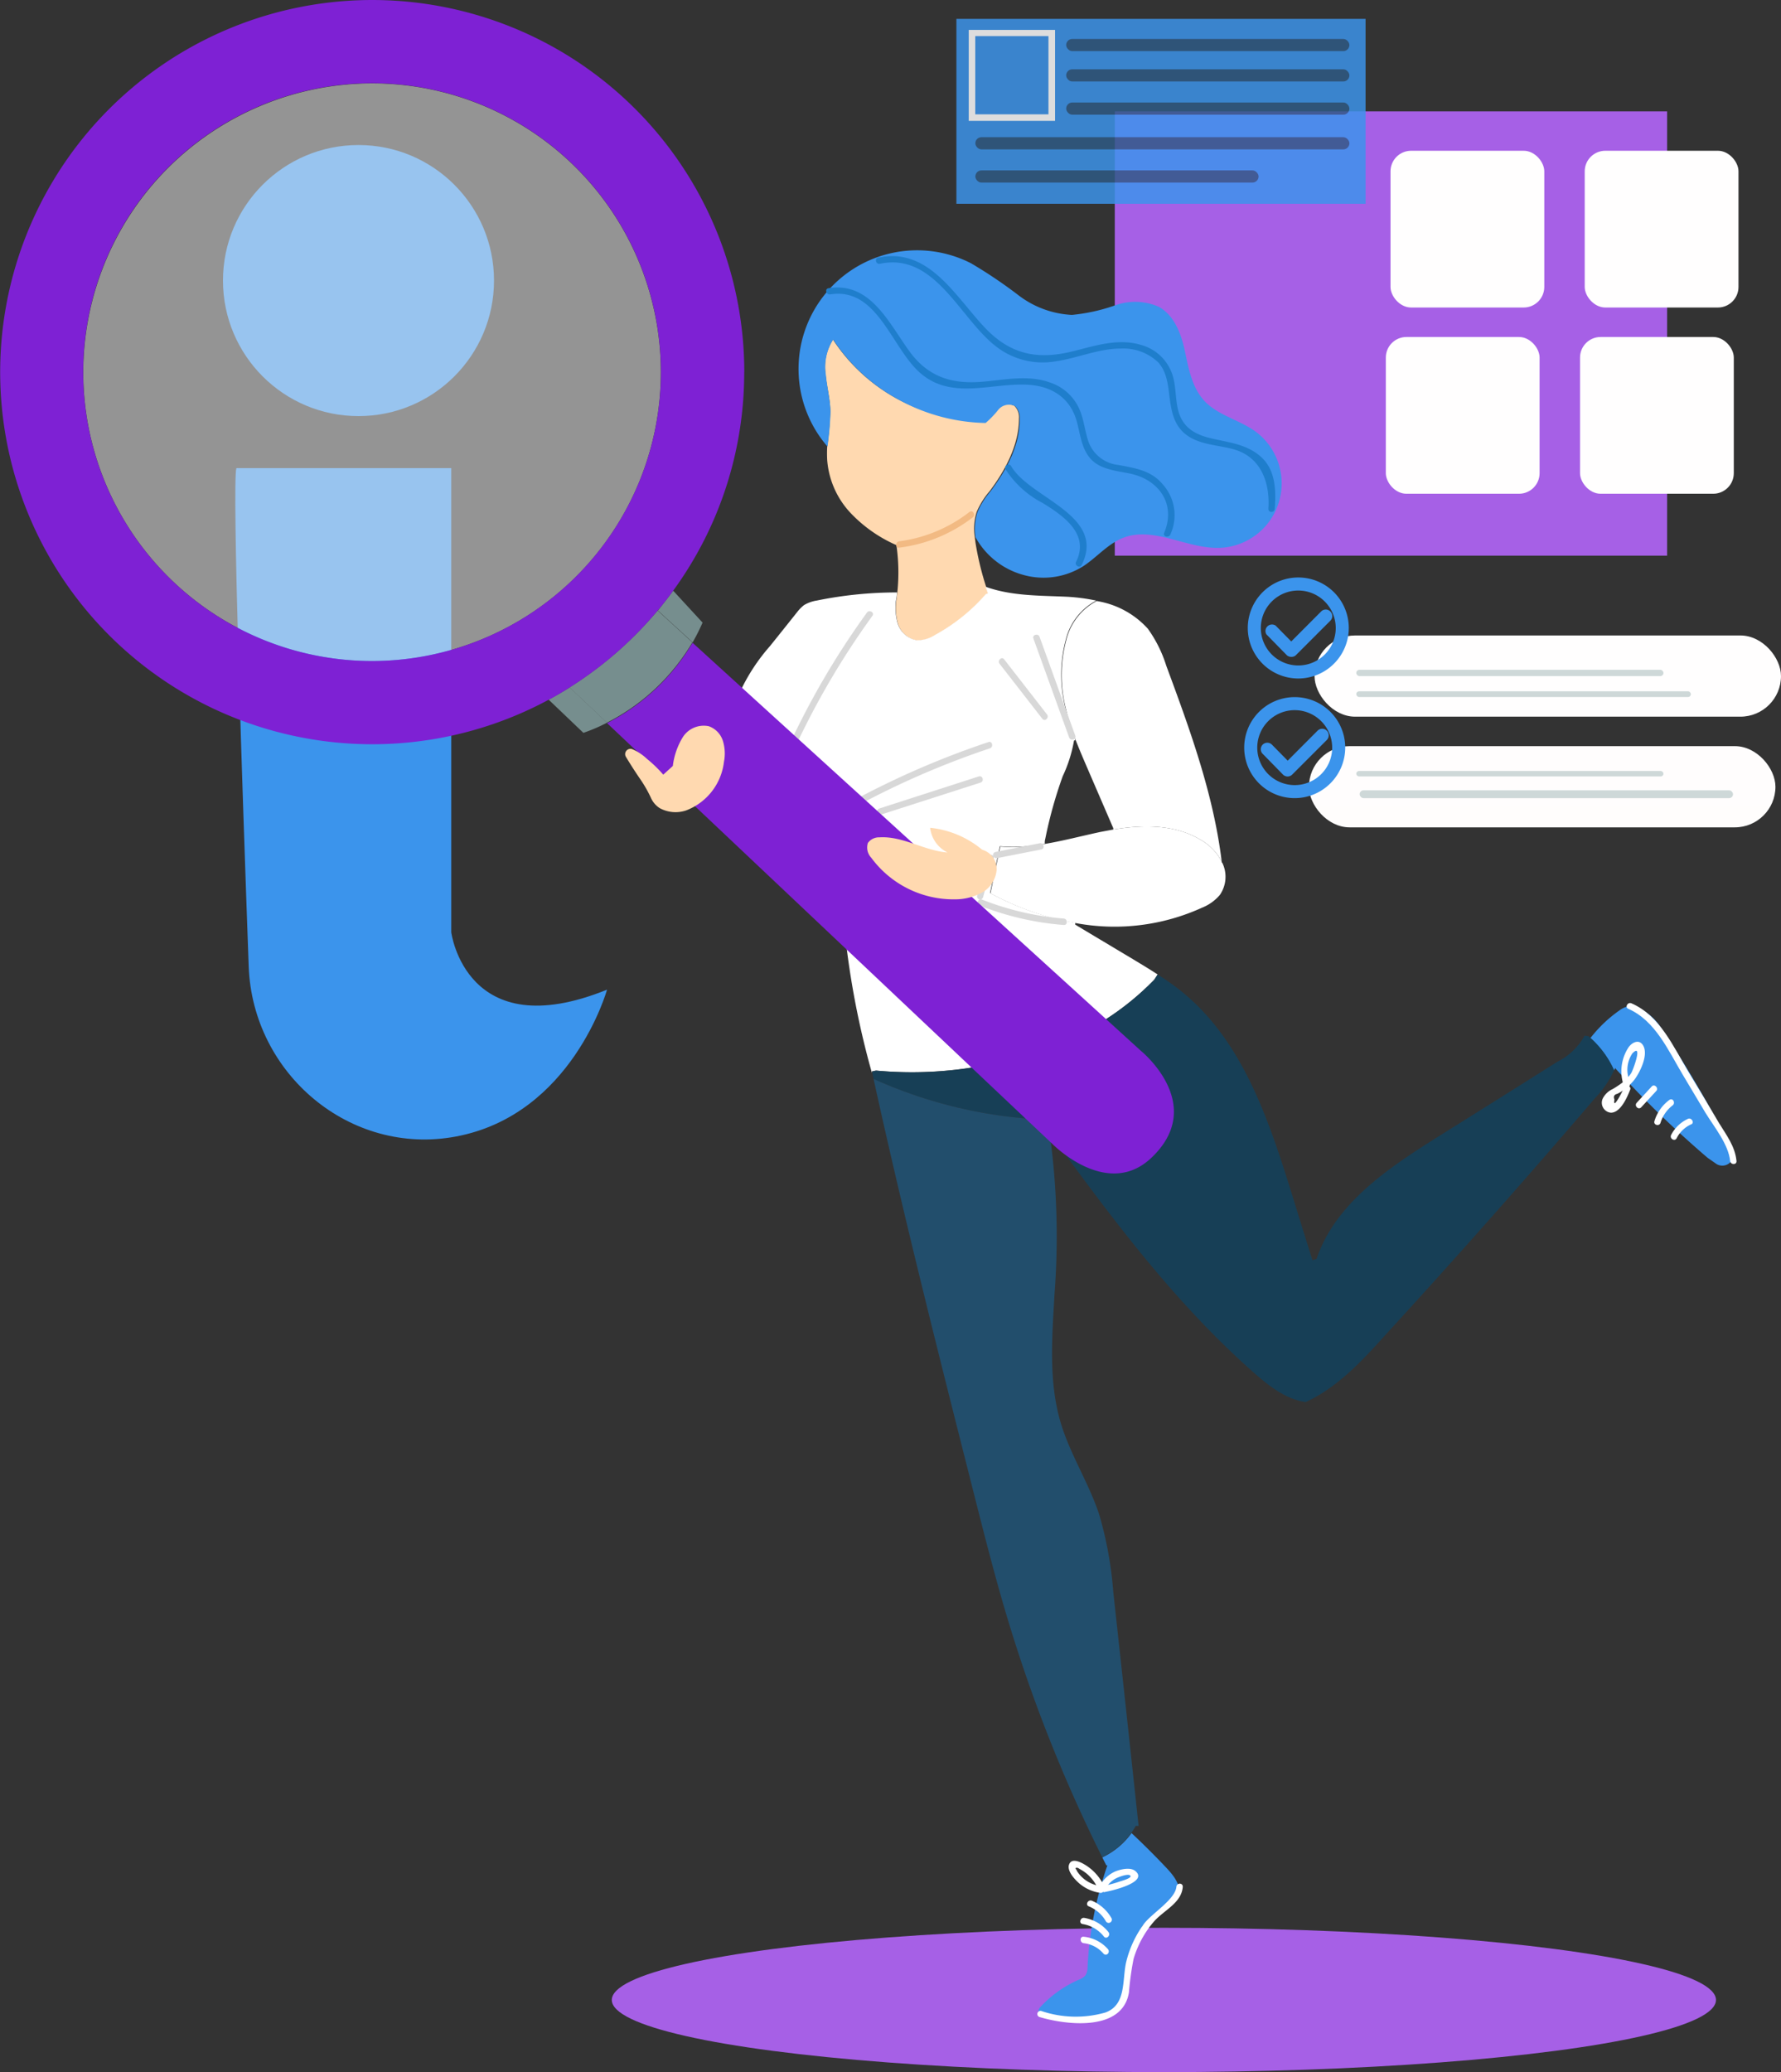 <svg id="OBJECTS" xmlns="http://www.w3.org/2000/svg" xmlns:xlink="http://www.w3.org/1999/xlink" viewBox="0 0 204.88 238.33"><rect x="0" y="0" width="204.88" height="238.33" fill="#333333" stroke="none"/><defs><style>.cls-1{fill:none;}.cls-2{fill:#a660e6;}.cls-3{fill:#fffefe;}.cls-4{opacity:0.83;}.cls-5{fill:#3b94ec;}.cls-6{fill:#fff;}.cls-7{fill:#22272d;opacity:0.53;}.cls-8{clip-path:url(#clip-path);}.cls-9{fill:url(#Degradado_sin_nombre_117);}.cls-10{fill:#ced8d8;}.cls-11{fill:#ffd9b0;}.cls-12{fill:#f2ba83;}.cls-13{fill:#1f7ecc;}.cls-14{fill:#d8d8d8;}.cls-15{fill:#224e6c;}.cls-16{fill:#173f56;}.cls-17{fill:#f2f2f2;opacity:0.51;}.cls-18{fill:#768e8e;}.cls-19{fill:#7e21d4;}</style><clipPath id="clip-path" transform="translate(-147.56 -130.83)"><rect class="cls-1" x="298.78" y="203.92" width="53.66" height="9.34" rx="4.67"/></clipPath><linearGradient id="Degradado_sin_nombre_117" x1="177.41" y1="373.85" x2="177.41" y2="58.36" gradientUnits="userSpaceOnUse"><stop offset="0" stop-color="#ffece8"/><stop offset="1" stop-color="#fff"/></linearGradient></defs><title>2192059</title><rect class="cls-2" x="128.24" y="12.81" width="63.54" height="51.1"/><rect class="cls-3" x="159.96" y="17.34" width="17.69" height="18.03" rx="2.37"/><rect class="cls-3" x="182.3" y="17.34" width="17.69" height="18.03" rx="2.37"/><rect class="cls-3" x="159.42" y="38.76" width="17.69" height="18.03" rx="2.37"/><rect class="cls-3" x="181.76" y="38.76" width="17.69" height="18.03" rx="2.37"/><g class="cls-4"><rect class="cls-5" x="110.02" y="2.17" width="47.07" height="21.27"/><path class="cls-6" d="M268.93,144.73H259V134.27h9.93Zm-9.18-.75h8.42v-9h-8.42Z" transform="translate(-147.56 -130.83)"/><rect class="cls-7" x="122.65" y="4.48" width="32.58" height="1.4" rx="0.7"/><rect class="cls-7" x="122.65" y="7.97" width="32.58" height="1.4" rx="0.7"/><rect class="cls-7" x="122.65" y="11.79" width="32.58" height="1.4" rx="0.7"/><rect class="cls-7" x="112.2" y="15.78" width="43.03" height="1.4" rx="0.7"/><rect class="cls-7" x="112.2" y="19.6" width="32.58" height="1.4" rx="0.7"/></g><g class="cls-8"><rect class="cls-3" x="151.22" y="73.09" width="53.66" height="9.34"/></g><rect class="cls-9" x="150.58" y="85.82" width="53.66" height="9.34" rx="4.67"/><path class="cls-5" d="M296.91,208.87a5.81,5.81,0,1,1,5.81-5.81A5.82,5.82,0,0,1,296.91,208.87Zm0-10.12a4.31,4.31,0,1,0,4.31,4.31A4.32,4.32,0,0,0,296.91,198.75Z" transform="translate(-147.56 -130.83)"/><path class="cls-5" d="M296.09,206.38h0a.75.75,0,0,1-.53-.22l-2.32-2.37a.75.75,0,0,1,1.07-1l1.79,1.82,3.44-3.45a.74.74,0,0,1,1.06,0,.75.75,0,0,1,0,1.06l-4,4A.75.75,0,0,1,296.09,206.38Z" transform="translate(-147.56 -130.83)"/><path class="cls-5" d="M296.5,222.63a5.81,5.81,0,1,1,5.81-5.81A5.82,5.82,0,0,1,296.5,222.63Zm0-10.12a4.31,4.31,0,1,0,4.31,4.31A4.32,4.32,0,0,0,296.5,212.51Z" transform="translate(-147.56 -130.83)"/><path class="cls-5" d="M295.68,220.14h0a.75.75,0,0,1-.53-.22l-2.32-2.37a.75.75,0,1,1,1.07-1.05l1.79,1.82,3.44-3.45a.75.75,0,0,1,1.06,0,.76.76,0,0,1,0,1.07l-4,4A.75.75,0,0,1,295.68,220.14Z" transform="translate(-147.56 -130.83)"/><rect class="cls-10" x="156.02" y="79.51" width="38.49" height="0.66" rx="0.33"/><rect class="cls-10" x="156.02" y="77.04" width="35.34" height="0.72" rx="0.36"/><rect class="cls-10" x="156.02" y="88.68" width="35.34" height="0.62" rx="0.31"/><rect class="cls-10" x="156.41" y="90.9" width="42.95" height="0.9" rx="0.45"/><ellipse class="cls-2" cx="133.89" cy="230.03" rx="63.51" ry="8.3"/><path class="cls-5" d="M174.75,184.67h24.72v53.39s1.69,13.17,17.92,6.6c0,0-4,14.38-17.38,16.89-12.16,2.28-23.39-7.2-23.84-19.56C175.44,221.81,174.24,186.56,174.75,184.67Z" transform="translate(-147.56 -130.83)"/><circle class="cls-5" cx="41.24" cy="32.27" r="15.59"/><path class="cls-11" d="M261,198.32c.08.26.16.51.25.77l-.23.08a21.22,21.22,0,0,1-5.86,4.72,3.76,3.76,0,0,1-2.11.62,2.82,2.82,0,0,1-2.21-2,6.87,6.87,0,0,1-.2-2.44h0c.06-.35.11-.7.14-1.06a21.85,21.85,0,0,0-.1-5.48,16.21,16.21,0,0,1-5.32-3.75,10,10,0,0,1-2.64-6,14.19,14.19,0,0,1,0-1.6,36,36,0,0,0,.35-4c0-1.45-.41-2.86-.54-4.3a5.84,5.84,0,0,1,.85-4,20.6,20.6,0,0,0,17.4,9.33l.08.23a10.66,10.66,0,0,0,1.47-1.53,1.58,1.58,0,0,1,1.91-.41,1.83,1.83,0,0,1,.54,1.48c0,3-1.54,5.9-3.37,8.34a9,9,0,0,0-1.49,2.38,6.32,6.32,0,0,0-.23,2.87l.09.7A33.68,33.68,0,0,0,261,198.32Z" transform="translate(-147.56 -130.83)"/><path class="cls-12" d="M259.09,189.71a16.68,16.68,0,0,1-8.09,3.38c-.46.06-.46.8,0,.73a17.36,17.36,0,0,0,8.46-3.48C259.83,190.06,259.47,189.42,259.09,189.71Z" transform="translate(-147.56 -130.83)"/><path class="cls-5" d="M243.41,169.89a5.84,5.84,0,0,0-.85,4c.13,1.44.5,2.85.54,4.3a36,36,0,0,1-.35,4,13.64,13.64,0,0,1,16.51-21.08,54.37,54.37,0,0,1,5.49,3.7,11,11,0,0,0,6.12,2.24,20.92,20.92,0,0,0,5-1.11,6.78,6.78,0,0,1,5,.18c1.79,1,2.58,3.12,3,5.12s.82,4.13,2.19,5.65c1.56,1.71,4,2.19,5.91,3.56a7.42,7.42,0,0,1-4,13.39c-3.81.18-7.66-2.53-11.21-1.15-1.73.68-3,2.21-4.52,3.22a8.56,8.56,0,0,1-6.83,1.08,9,9,0,0,1-5.64-4.38h0a6.32,6.32,0,0,1,.23-2.87,9,9,0,0,1,1.49-2.38c1.83-2.44,3.4-5.29,3.37-8.34a1.83,1.83,0,0,0-.54-1.48,1.58,1.58,0,0,0-1.91.41,10.66,10.66,0,0,1-1.47,1.53h0a21.53,21.53,0,0,1-10-2.68A20.81,20.81,0,0,1,243.41,169.89Z" transform="translate(-147.56 -130.83)"/><path class="cls-13" d="M292.6,183.36c-1.64-1.46-3.69-1.63-5.74-2.12-1.88-.44-3.28-1.27-3.78-3.26-.29-1.17-.24-2.41-.52-3.58a5.25,5.25,0,0,0-3.79-3.91c-2.53-.76-5.11.07-7.57.69-3.88,1-7,.63-10-2.31-3.55-3.55-6.59-9.69-12.61-8.41-.46.1-.27.81.2.71,6.44-1.37,9.26,6.53,13.54,9.65a8.72,8.72,0,0,0,6.47,1.6c2.6-.34,5.08-1.51,7.74-1.5a5.81,5.81,0,0,1,4.26,1.59c1,1.11,1.13,2.62,1.3,4,.21,1.64.51,3.24,1.89,4.3,1.58,1.22,3.72,1.18,5.56,1.72,3,.87,4.13,3.72,3.92,6.83,0,.47.7.47.73,0C294.37,187.18,294.28,184.85,292.6,183.36Z" transform="translate(-147.56 -130.83)"/><path class="cls-13" d="M281.38,186.61c-1.35-1.67-3.18-1.92-5.16-2.3a4.11,4.11,0,0,1-3.55-3c-.32-1.06-.44-2.17-.85-3.2a5.6,5.6,0,0,0-3.46-3.28c-2.5-.91-5.16-.32-7.72-.1-3.54.32-6.29-.53-8.43-3.45-2.38-3.24-4.49-8.08-9.34-7.3-.47.07-.27.78.19.71,5.48-.88,7.07,6.26,10.43,9.1,3.53,3,7.95,1.14,12.06,1.28,2.83.09,5.07,1.39,5.87,4.2.41,1.47.53,3.14,1.6,4.33s2.83,1.37,4.39,1.67c3.44.66,5.48,3.51,4.07,6.85-.18.43.53.62.71.19A5.3,5.3,0,0,0,281.38,186.61Z" transform="translate(-147.56 -130.83)"/><path class="cls-13" d="M263.87,184.43a.37.37,0,0,0-.64.37,11.09,11.09,0,0,0,4.27,3.88c2.32,1.43,5.46,3.55,3.85,6.77-.21.42.43.79.64.37C274.86,190.05,266,188.15,263.87,184.43Z" transform="translate(-147.56 -130.83)"/><path class="cls-14" d="M288.15,244.44" transform="translate(-147.56 -130.83)"/><path class="cls-6" d="M267.8,227.89c2.12-.36,4.24-.92,6.34-1.37l1.49-.28c3.39-.56,7-.6,9.9,1.1a6.21,6.21,0,0,1,2.57,2.58c0,.05,0,.11.08.17a3.68,3.68,0,0,1-.29,3.67,5.23,5.23,0,0,1-2.05,1.47A24.3,24.3,0,0,1,271.3,237a32.1,32.1,0,0,1-9.8-3.42l1.13-5.38A19.49,19.49,0,0,0,267.8,227.89Z" transform="translate(-147.56 -130.83)"/><path class="cls-6" d="M281.72,207.39c2.72,7.34,5.44,14.78,6.38,22.53a6.21,6.21,0,0,0-2.57-2.58c-2.93-1.7-6.51-1.66-9.9-1.1l0-.15L273,220c-.58-1.35-1.17-2.69-1.68-4a28.75,28.75,0,0,1-1.11-3.52,15.57,15.57,0,0,1,0-8,6.93,6.93,0,0,1,3.51-4.52v0a10.05,10.05,0,0,1,5.88,3.18A14.87,14.87,0,0,1,281.72,207.39Z" transform="translate(-147.56 -130.83)"/><path class="cls-6" d="M261.2,199.09c-.09-.26-.17-.51-.25-.77,3,1.08,6.25,1,9.41,1.15a22.09,22.09,0,0,1,3.31.44v0a6.93,6.93,0,0,0-3.51,4.52,15.57,15.57,0,0,0,0,8,28.75,28.75,0,0,0,1.11,3.52l-.16.06a15.91,15.91,0,0,1-1.3,4.1,50.7,50.7,0,0,0-2,7.17,1.75,1.75,0,0,0-.06.6,19.49,19.49,0,0,1-5.17.28l-1.13,5.38a32.1,32.1,0,0,0,9.8,3.42l0,.22,6.77,4.05c.91.55,1.82,1.1,2.71,1.68l-.38.59a31.47,31.47,0,0,1-12,7.72c-.79.3-1.6.58-2.41.84a44.61,44.61,0,0,1-17.63,1.9l-.45.1a1.09,1.09,0,0,0,0,.17,97.51,97.51,0,0,1-3.63-28.68,9.73,9.73,0,0,1-3.87-1.24A5,5,0,0,1,238,221a7.31,7.31,0,0,1,.61-3.61c.09-.25.18-.5.28-.75a3.66,3.66,0,0,1-2.71,1.08,4.61,4.61,0,0,1-3.22-.86c-1.4-1.19-1.4-3.38-.83-5.14a22,22,0,0,1,4-6.57h0q1.56-1.94,3.11-3.89a4.55,4.55,0,0,1,.81-.83,4.09,4.09,0,0,1,1.49-.53,46,46,0,0,1,9.21-.93c0,.36-.08.71-.14,1.06h0a6.87,6.87,0,0,0,.2,2.44,2.82,2.82,0,0,0,2.21,2,3.76,3.76,0,0,0,2.11-.62,21.22,21.22,0,0,0,5.86-4.72Z" transform="translate(-147.56 -130.83)"/><path class="cls-14" d="M247.29,201.29a91.88,91.88,0,0,0-8.93,15.2c-.2.42.43.79.63.37a91.88,91.88,0,0,1,8.93-15.2C248.2,201.28,247.56,200.91,247.29,201.29Z" transform="translate(-147.56 -130.83)"/><path class="cls-14" d="M271.26,215.45l-4.11-11.37c-.16-.44-.87-.25-.71.19l4.11,11.38C270.71,216.09,271.42,215.9,271.26,215.45Z" transform="translate(-147.56 -130.83)"/><path class="cls-14" d="M268,213q-2.47-3.16-4.93-6.34c-.29-.37-.81.15-.52.52q2.46,3.18,4.93,6.34C267.78,213.88,268.29,213.35,268,213Z" transform="translate(-147.56 -130.83)"/><path class="cls-14" d="M261.25,216.19a98.41,98.41,0,0,0-15.53,6.72c-.42.23-.05.86.37.64a97,97,0,0,1,15.35-6.65C261.89,216.75,261.7,216,261.25,216.19Z" transform="translate(-147.56 -130.83)"/><path class="cls-14" d="M260.16,220.13l-11.44,3.69c-.45.14-.26.85.19.7l11.45-3.68C260.81,220.69,260.62,220,260.16,220.13Z" transform="translate(-147.56 -130.83)"/><path class="cls-14" d="M269.93,236.48a32.58,32.58,0,0,1-9.47-2.21h-.07a.35.35,0,0,0,.26-.25c.4-1.47.81-2.94,1.22-4.41a.34.34,0,0,0,0-.27.36.36,0,0,0,.4.19l5.08-1c.46-.1.27-.8-.19-.71l-5.08,1a.33.33,0,0,0-.22.5.37.37,0,0,0-.67.1c-.41,1.47-.81,2.94-1.22,4.41a.34.34,0,0,0,.31.44.39.39,0,0,0,0,.72,33.13,33.13,0,0,0,9.66,2.23C270.4,237.25,270.4,236.51,269.93,236.48Z" transform="translate(-147.56 -130.83)"/><path class="cls-15" d="M268.31,261.16l-1.15-1.58.89,0C268.14,260.13,268.23,260.65,268.31,261.16Z" transform="translate(-147.56 -130.83)"/><path class="cls-5" d="M333.35,253.67a1.62,1.62,0,0,1-.11.28,11.08,11.08,0,0,0-2.73-3.73l.13-.15a15.27,15.27,0,0,1,3.18-3,2.78,2.78,0,0,1,1.07-.51,2.37,2.37,0,0,1,1.42.33,6.24,6.24,0,0,1,2.23,2,144.1,144.1,0,0,1,8.29,14.15,1.28,1.28,0,0,1-1.94,1.58L344,264A116.39,116.39,0,0,1,333.35,253.67Z" transform="translate(-147.56 -130.83)"/><path class="cls-5" d="M279,352.32a29.69,29.69,0,0,0-2.48,8.92,1.86,1.86,0,0,1-.27.88,1.49,1.49,0,0,1-.83.48,12.73,12.73,0,0,1-8-.11c-.16-.05-.34-.13-.39-.29s.08-.39.22-.54a13.38,13.38,0,0,1,4.39-3.12,1.87,1.87,0,0,0,.78-.5,1.8,1.8,0,0,0,.25-1,41.79,41.79,0,0,1,2.28-11.66l-.12,0c-.16-.31-.31-.6-.46-.91l.17-.09a8.69,8.69,0,0,0,3.19-2.71c1.4,1.31,2.75,2.66,4.07,4.06.82.88,1.7,2,1.3,3.18a3.32,3.32,0,0,1-1.35,1.48C280.81,351,279.9,351.67,279,352.32Z" transform="translate(-147.56 -130.83)"/><path class="cls-16" d="M268.05,259.62a44.08,44.08,0,0,0-2.11-7.55c.81-.26,1.62-.54,2.41-.84a31.47,31.47,0,0,0,12-7.72l.38-.59a28,28,0,0,1,2.82,2c7,5.69,10,14.81,12.67,23.4.77,2.5,1.55,5,2.32,7.46l.47-.15c2.16-6.4,8.27-10.47,14-14.07q6.86-4.29,13.71-8.61a7.35,7.35,0,0,0,3.13-3l.45.06.21.19a11.08,11.08,0,0,1,2.73,3.73,11.51,11.51,0,0,1-2.17,3.18q-11.86,13.86-24.2,27.33c-2.7,3-5.5,6-9.11,7.65-2.21-.3-4.15-1.79-5.86-3.29-9.11-8-16.44-17.83-23.59-27.66C268.23,260.65,268.14,260.13,268.05,259.62Z" transform="translate(-147.56 -130.83)"/><path class="cls-16" d="M267.16,259.58a53.37,53.37,0,0,1-19.11-4.66c-.05-.22-.1-.45-.14-.68a1.09,1.09,0,0,1,0-.17l.45-.1a44.61,44.61,0,0,0,17.63-1.9,44.08,44.08,0,0,1,2.11,7.55Z" transform="translate(-147.56 -130.83)"/><path class="cls-15" d="M277.71,341.63a8.69,8.69,0,0,1-3.19,2.71l-.17.09a172.79,172.79,0,0,1-10.94-27.61c-1.43-4.76-2.65-9.59-3.87-14.41-4-15.79-8-31.58-11.49-47.49a53.37,53.37,0,0,0,19.11,4.66l1.15,1.58a87.06,87.06,0,0,1,.56,18.48c-.28,5-.71,10.11.73,14.9,1.1,3.63,3.22,6.88,4.41,10.49a43.26,43.26,0,0,1,1.62,8.92q1.47,13.44,2.91,26.89l-.33,0A6.78,6.78,0,0,1,277.71,341.63Z" transform="translate(-147.56 -130.83)"/><path class="cls-6" d="M282.89,347.83c-.13,1.47-2.83,3.07-3.72,4.26a12.26,12.26,0,0,0-2.06,4.42c-.48,2.06.05,4.93-2.41,5.8a12.37,12.37,0,0,1-7.35-.18.36.36,0,0,0-.19.7c3.2.95,9.54,1.65,10.27-2.84a33.43,33.43,0,0,1,.53-3.84,11.6,11.6,0,0,1,2.32-4.28c1.14-1.32,3.18-2.13,3.34-4C283.66,347.36,282.93,347.37,282.89,347.83Z" transform="translate(-147.56 -130.83)"/><path class="cls-6" d="M275,355a4.26,4.26,0,0,0-2.78-1.41c-.47-.05-.46.68,0,.74a3.48,3.48,0,0,1,2.26,1.18C274.82,355.91,275.34,355.39,275,355Z" transform="translate(-147.56 -130.83)"/><path class="cls-6" d="M275.07,353.05a4.51,4.51,0,0,0-2.78-1.63c-.46-.07-.66.63-.19.71a3.91,3.91,0,0,1,2.45,1.44C274.85,353.94,275.37,353.42,275.07,353.05Z" transform="translate(-147.56 -130.83)"/><path class="cls-6" d="M275.42,351.45a4.68,4.68,0,0,0-2.25-2c-.43-.18-.8.45-.37.64a4,4,0,0,1,2,1.76A.37.37,0,0,0,275.42,351.45Z" transform="translate(-147.56 -130.83)"/><path class="cls-6" d="M278.19,346.05c-.56-.49-1.65-.23-2.26,0a3.66,3.66,0,0,0-1.59,1.27,5.66,5.66,0,0,0-1.95-2c-.48-.29-1.58-.88-1.86,0-.22.71.62,1.62,1.09,2.05a4.72,4.72,0,0,0,2.5,1.17.37.37,0,0,0,.33-.11.31.31,0,0,0,.27,0C275.33,348.33,279.68,347.34,278.19,346.05Zm-6.76-.09c-.1-.17-.25-.27-.05-.3s.28.09.39.14a5.1,5.1,0,0,1,.82.55,5,5,0,0,1,1.08,1.31A3.79,3.79,0,0,1,271.43,346Zm4.85,1.31c-.41.14-.83.25-1.25.36a2.84,2.84,0,0,1,.9-.75c.22-.12,1.41-.61,1.66-.32S276.48,347.19,276.28,347.27Z" transform="translate(-147.56 -130.83)"/><path class="cls-6" d="M345.31,260c-1.17-2-2.34-3.93-3.52-5.89-1.73-2.89-3.28-6.46-6.55-7.88-.43-.19-.8.44-.37.63,3.13,1.37,4.63,4.85,6.29,7.62l2.59,4.34c1,1.63,2.64,3.61,2.84,5.54.05.47.78.47.73,0C347.16,262.68,346.15,261.37,345.31,260Z" transform="translate(-147.56 -130.83)"/><path class="cls-6" d="M341.73,259.52a4.12,4.12,0,0,0-1.93,1.85c-.21.42.42.8.64.37a3.46,3.46,0,0,1,1.66-1.59C342.53,260,342.15,259.32,341.73,259.52Z" transform="translate(-147.56 -130.83)"/><path class="cls-6" d="M339.6,257.34a4.72,4.72,0,0,0-1.72,2.44c-.14.45.56.64.7.19a4,4,0,0,1,1.39-2C340.34,257.69,340,257.06,339.6,257.34Z" transform="translate(-147.56 -130.83)"/><path class="cls-6" d="M337.57,255.79c-.58.62-1.16,1.25-1.73,1.88-.32.35.2.87.52.52.57-.63,1.15-1.26,1.73-1.88C338.41,256,337.89,255.44,337.57,255.79Z" transform="translate(-147.56 -130.83)"/><path class="cls-6" d="M336.63,251.17c-.42-.85-1.23-.53-1.7.08a5,5,0,0,0-.69,4.06,10.1,10.1,0,0,1-1.18.79,2.37,2.37,0,0,0-1.12,1.07,1.15,1.15,0,0,0,.93,1.64c1.13,0,1.89-1.81,2.22-2.65a.29.29,0,0,0-.11-.37.27.27,0,0,0,.07-.2,4.75,4.75,0,0,0,.56-.62C336.24,254.11,337.15,252.25,336.63,251.17Zm-3.35,6.12c-.16-.36,0-.58.32-.65.17-.08.34-.18.51-.28l.13-.11C333.91,256.92,333.08,258.45,333.28,257.29Zm1.59-2.59a3.39,3.39,0,0,1,.47-2.71c1.25-1.27.09,1.92-.13,2.26A3.12,3.12,0,0,1,334.87,254.7Z" transform="translate(-147.56 -130.83)"/><path class="cls-17" d="M190.36,140.42a33.22,33.22,0,1,1-33.22,33.22A33.26,33.26,0,0,1,190.36,140.42Z" transform="translate(-147.56 -130.83)"/><path class="cls-18" d="M213.1,209.89l4.29,4.06a18.87,18.87,0,0,1-2.72,1.17l-4-3.82C211.5,210.86,212.31,210.39,213.1,209.89Z" transform="translate(-147.56 -130.83)"/><path class="cls-18" d="M223.21,201.05l4,3.66a24.15,24.15,0,0,1-9.84,9.24l-4.29-4.06A43.15,43.15,0,0,0,223.21,201.05Z" transform="translate(-147.56 -130.83)"/><path class="cls-18" d="M225,198.77l3.38,3.67a22.89,22.89,0,0,1-1.14,2.27l-4-3.66C223.83,200.31,224.42,199.56,225,198.77Z" transform="translate(-147.56 -130.83)"/><path class="cls-19" d="M278.8,251.69s7.66,6.17,1.23,12.29c-5.12,4.88-11.43-1.6-11.43-1.6L217.39,214a24.15,24.15,0,0,0,9.84-9.24Z" transform="translate(-147.56 -130.83)"/><path class="cls-19" d="M233.17,173.64A42.55,42.55,0,0,1,225,198.77c-.57.79-1.16,1.54-1.78,2.28a43.15,43.15,0,0,1-10.11,8.84c-.79.5-1.6,1-2.41,1.41a42.8,42.8,0,1,1,22.48-37.66Zm-9.58,0a33.23,33.23,0,1,0-33.23,33.22A33.26,33.26,0,0,0,223.59,173.64Z" transform="translate(-147.56 -130.83)"/><path class="cls-11" d="M260.54,228.56a2.31,2.31,0,0,1,1.67,2.3,3.31,3.31,0,0,1-1.66,2.62,6.45,6.45,0,0,1-3.11.79,11.75,11.75,0,0,1-9.65-4.78,1.71,1.71,0,0,1-.39-1.71,1.58,1.58,0,0,1,1.33-.64c2.69-.17,5.15,1.54,7.83,1.74a3.61,3.61,0,0,1-2-2.84A11.12,11.12,0,0,1,260.54,228.56Z" transform="translate(-147.56 -130.83)"/><path class="cls-11" d="M221.29,220.56q-.91-1.32-1.74-2.7a.61.61,0,0,1,.73-.87,5.78,5.78,0,0,1,1.71,1.13,14.54,14.54,0,0,1,1.87,1.81l1.1-1a8.22,8.22,0,0,1,1.14-3.3,2.85,2.85,0,0,1,3-1.27,2.62,2.62,0,0,1,1.62,1.69,4.92,4.92,0,0,1,.12,2.41,6.82,6.82,0,0,1-4.37,5.59,3.8,3.8,0,0,1-3-.26,2.68,2.68,0,0,1-1-1.13A14.66,14.66,0,0,0,221.29,220.56Z" transform="translate(-147.56 -130.83)"/></svg>